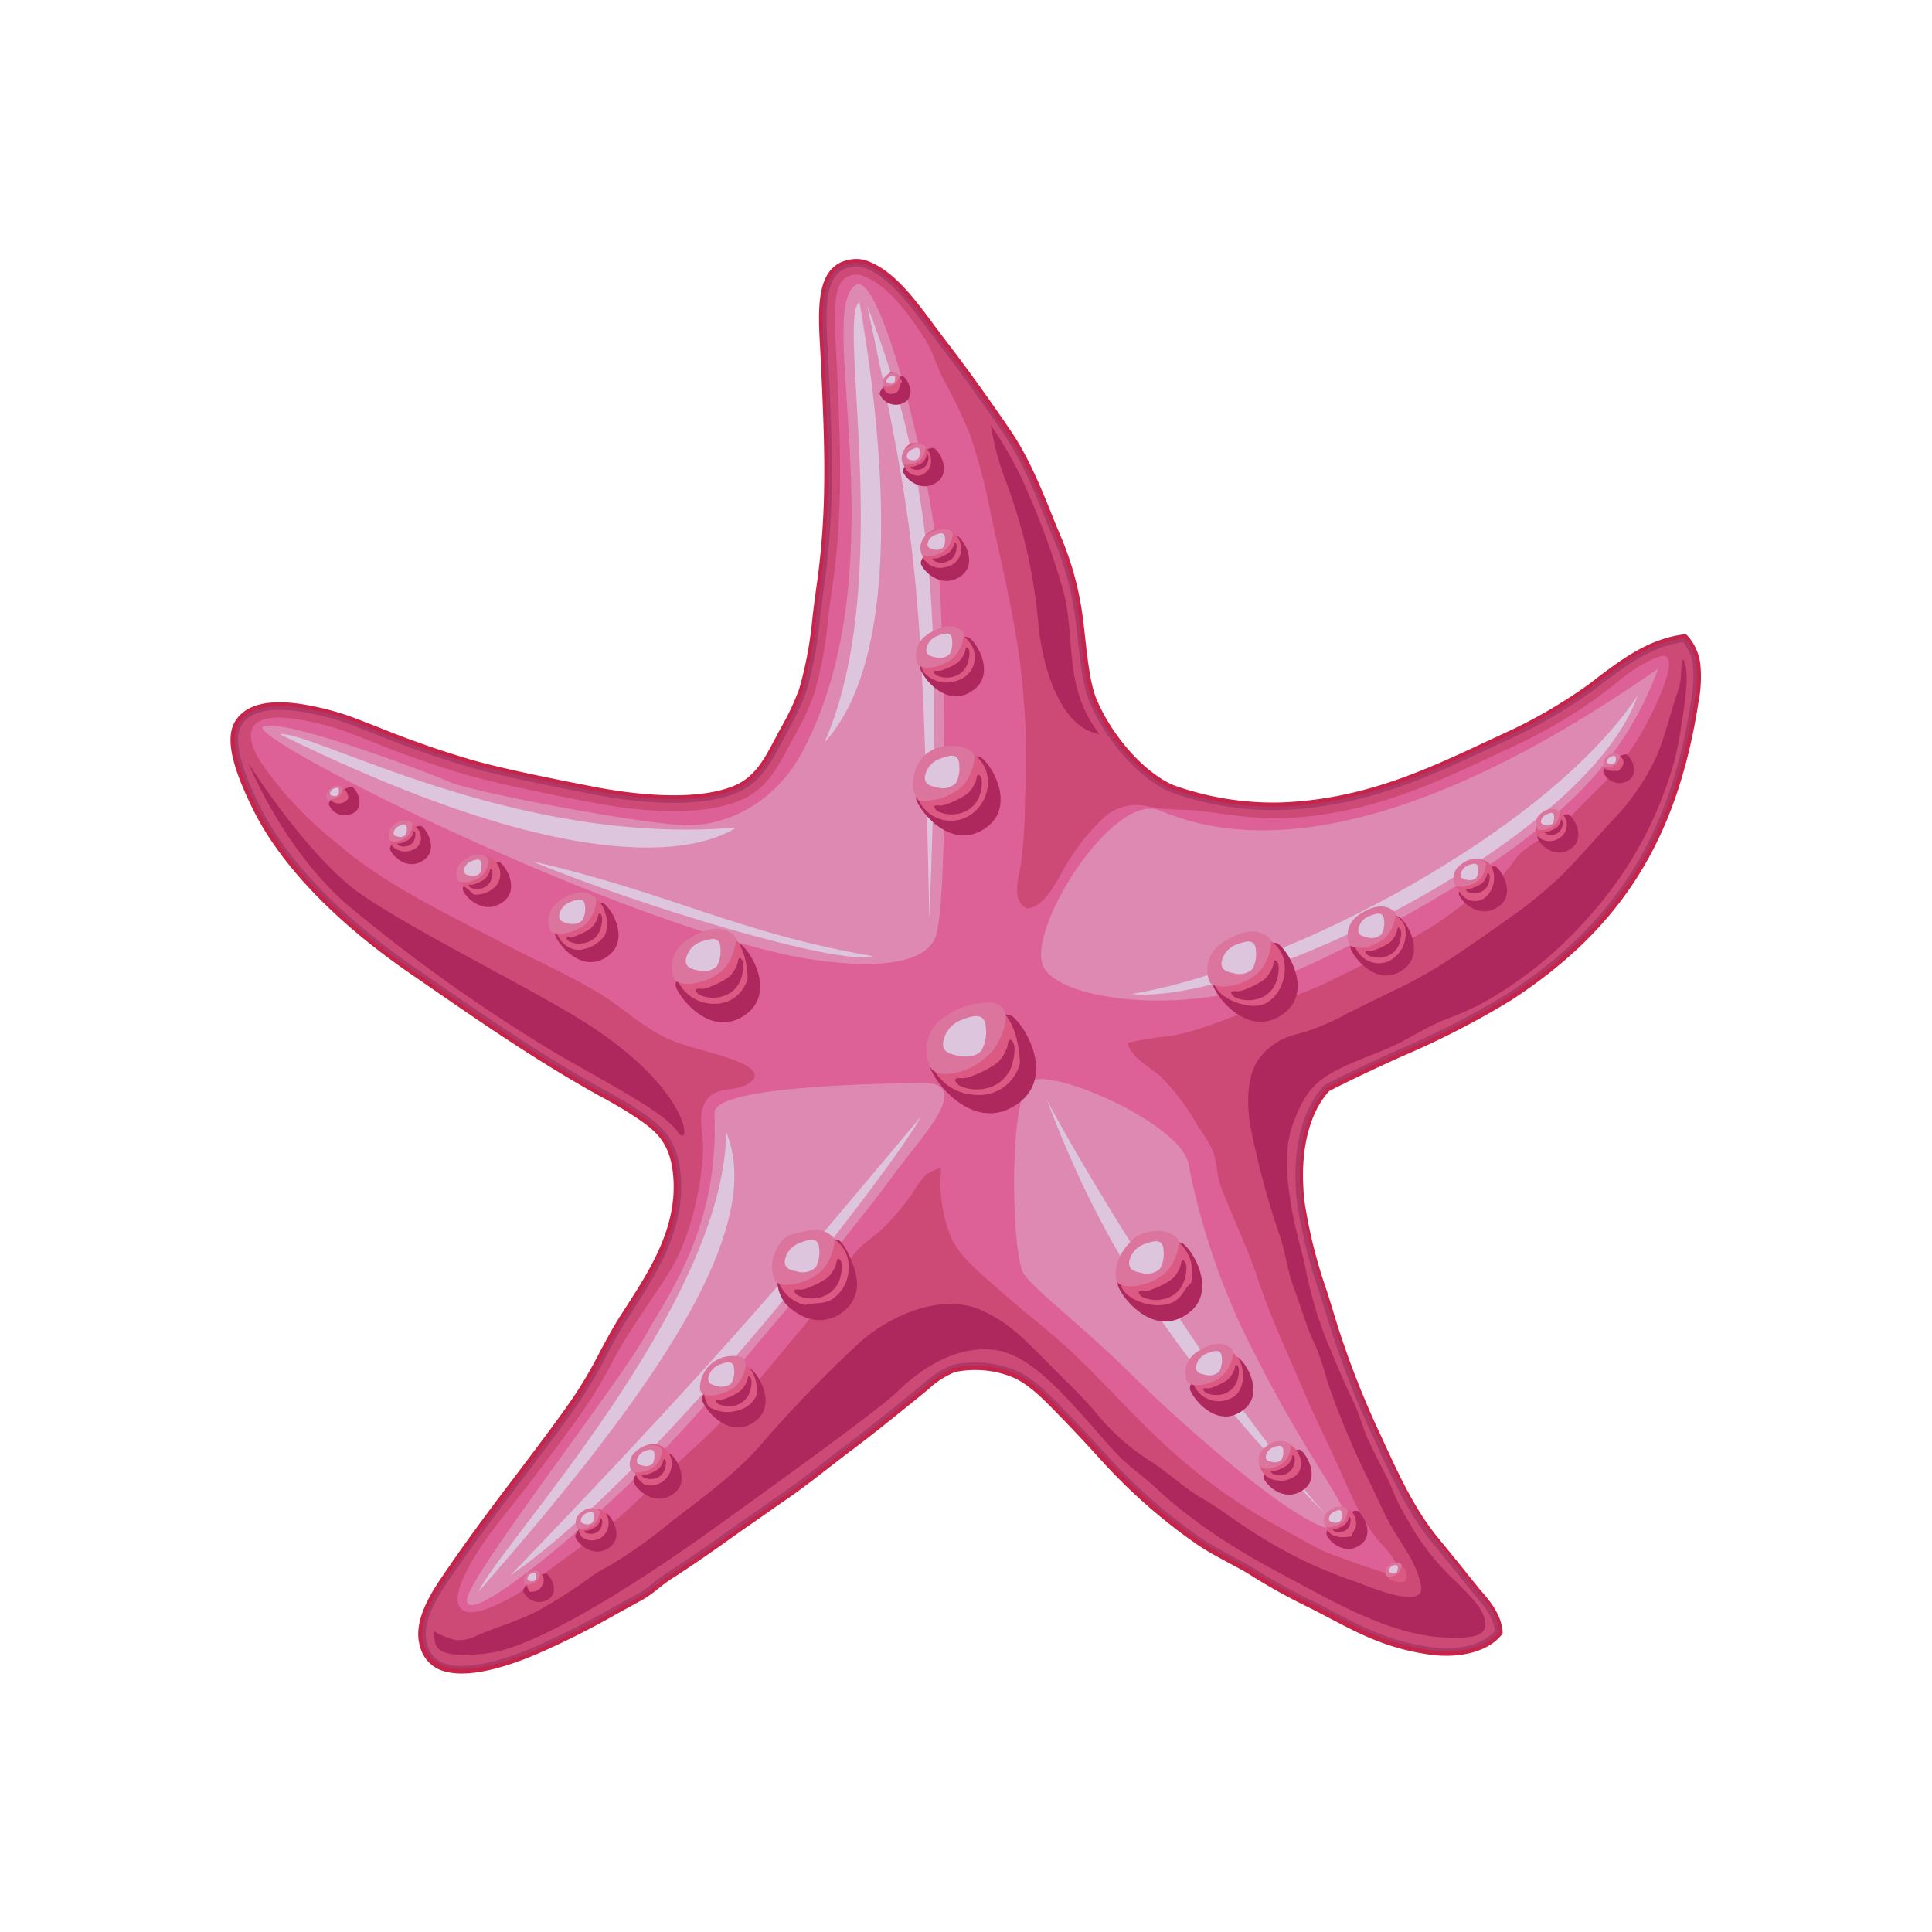 <svg id="Layer_1" data-name="Layer 1" xmlns="http://www.w3.org/2000/svg" viewBox="0 0 256 256"><defs><style>.cls-1{fill:#ea3b5c;stroke:#c6244b;stroke-miterlimit:10;}.cls-1,.cls-2,.cls-3,.cls-4,.cls-5,.cls-6,.cls-7,.cls-8{fill-rule:evenodd;}.cls-2{fill:#ff5787;}.cls-3{fill:#ff8aa9;}.cls-4{fill:#ffd4df;}.cls-5{fill:#c4103f;}.cls-6{fill:#fc4e6e;}.cls-7{fill:#fc708e;}.cls-8{fill:#5889d9;opacity:0.2;}</style></defs><path id="color_1" data-name="color 1" class="cls-1" d="M114.36,34.91h0c3.52,1.05,6.38,4.91,8.91,8.33l1.45,1.93c3.36,4.35,6.63,9,8.77,12.16,2.45,3.59,4.21,8,5.91,12.28l1,2.39a40.34,40.34,0,0,1,2.41,8.69c.19,1.18.34,2.51.49,3.93.34,3,.69,6.21,1.55,8.25,2.19,5.16,6.63,10.07,10.56,11.67a39.87,39.87,0,0,0,14.32,2.29c11-.41,19.38-4.35,27.5-8.15l2-.93A66.94,66.94,0,0,0,210.92,91l1.29-1c3.06-2.29,6.54-4.89,10.93-5.44h.08l.06.06a6.42,6.42,0,0,1,1.54,3.58,17.31,17.31,0,0,1-.27,4.87c-2.81,18-10.14,29.61-24.51,39a111.08,111.08,0,0,1-14.62,7.51c-3.2,1.45-6.52,3-9.58,4.57-2.69,2.84-4,7.74-3.62,13.47,0,.66.11,1.32.19,2a66,66,0,0,0,2.93,11.59c.4,1.28.82,2.61,1.21,3.93a119.12,119.12,0,0,0,6,15.37c2.29,5,4.44,9.68,7.48,13.41,1.52,1.86,3.1,3.79,4.57,5.65.33.41.68.82,1,1.24,1.35,1.54,2.74,3.14,3,5.28a.22.22,0,0,0,0,.08v.07l0,.05c-2,2.47-6.06,2.88-9,2.47-5.58-.77-9.27-2.72-13.18-4.78-.93-.48-1.89-1-2.89-1.49a80.49,80.49,0,0,1-7.25-4c-1-.67-2.19-1.28-3.29-1.87-1.33-.72-2.71-1.46-4-2.32a73.23,73.23,0,0,1-12.48-10.9c-1.61-1.78-3.72-4.07-5.75-6.14l-.29-.3c-2-2.06-3.93-4-6.09-4.92a13.71,13.71,0,0,0-8-.71,12.2,12.2,0,0,0-3.72,2.4l-.2.17c-4.47,3.65-8,6.47-10.9,8.61l-2.58,2c-1.56,1.2-3.17,2.46-4.87,3.63-2,1.37-3.9,2.74-5.75,4-3.28,2.34-6.37,4.55-9.83,6.76-.56.37-1.09.79-1.6,1.19a15.08,15.08,0,0,1-2.21,1.55l-3.09,1.69a112.32,112.32,0,0,1-10.13,5.14c-3.43,1.52-9.72,3.83-13.19,2.25A4.05,4.05,0,0,1,56.13,218c-.85-2.76,1-6.07,2.76-8.65,3.3-4.9,6.8-9.55,10.19-14,2.55-3.39,5-6.6,7.23-9.82a58.5,58.5,0,0,0,3.61-6.15c.88-1.65,1.79-3.35,2.8-4.91l.58-.9c3.39-5.27,7.24-11.23,6.33-18.46-.57-4.43-2.82-5.94-5.43-7.69L84,147.3c-1.08-.73-2.23-1.35-3.33-2l-1-.53c-8.08-4.48-15.59-9.66-22.84-14.67l-2.15-1.48c-7-4.81-16.24-12.49-20.77-21.72-1.72-3.52-3.85-8.49-2.36-11,1.2-2.06,4-2.77,8.38-2.1A36.08,36.08,0,0,1,47.82,96l2.07.8a128.27,128.27,0,0,0,12.84,4.47c3.57,1,9.45,2.23,16.13,3.52,4.59.88,13.08,2,18.46-.15,3-1.21,4.28-3.62,5.76-6.4l.29-.56.45-.84a34.14,34.14,0,0,0,2.57-5.45,52.12,52.12,0,0,0,1.77-9.57c.15-1.24.31-2.53.49-3.82,1.43-9.8,1.2-17.8.63-29.82l-.09-1.77c-.3-5.12-.6-10.41,3-11.4A4.23,4.23,0,0,1,114.36,34.91Z"/><path id="color_2" data-name="color 2" class="cls-2" d="M88.33,169.12c3-4.55,4.53-11.15,4.83-16.52.1-1.73-.58-4.1-.07-5.73,1.13-3.58,4.54-1.7,6.58-3.68,1.66-1.6-3.18-3-4-3.27-3.09-1-6-1.46-8.85-3.16-2.46-1.45-4.66-3.42-7.12-4.95-4.24-2.63-8.85-4.6-13.26-6.93-7.73-4.08-15.56-7.66-22.23-13.5A49.79,49.79,0,0,1,36.79,104c-1.32-1.76-3.32-4-3.53-6.26C33,94.46,37.54,95,39.74,95.37a34.42,34.42,0,0,1,7.51,2.12l2.07.8a130.41,130.41,0,0,0,13,4.52c3.61,1,9.53,2.26,16.24,3.54,4.76.92,13.6,2.1,19.36-.23,3.54-1.43,5-4.2,6.56-7.13l.3-.55.44-.83a36.29,36.29,0,0,0,2.68-5.72A53,53,0,0,0,109.73,82c.15-1.23.31-2.5.5-3.78,1.45-9.94,1.21-18,.64-30.13l-.1-1.78c-.3-5.35-.35-9.18,1.85-9.78a2.73,2.73,0,0,1,1.29-.11c3.63,1,6.66,5.47,8.6,8.43,1.08,1.64,1.58,3.64,2.5,5.41a66.42,66.42,0,0,1,3.51,7.32A74.33,74.33,0,0,1,131.26,68c1.35,6.17,2.8,12.33,3.74,18.59a103.17,103.17,0,0,1,.81,19.56,65.58,65.58,0,0,1-.56,8.53c-.29,1.63-1.25,4.7.79,5.67a.37.37,0,0,0,.21,0c2.07-.17,3.66-3.41,4.6-5a28.66,28.66,0,0,1,5.24-6.85,6.54,6.54,0,0,1,6.27-1.6c2.16.47,4.31.3,6.52.54,3.62.41,7.21,1.11,10.87,1,11.3-.43,19.85-4.43,28.12-8.3l2-.93a67.78,67.78,0,0,0,12-6.94l1.3-1c1.22-.91,2.35-1.94,3.64-2.75.58-.37,3.16-1.86,3.83-1.59,1.79.7-1.7,7.48-2.2,8.47a36.26,36.26,0,0,1-7.45,9.87c-1.49,1.44-2.88,3.09-4.5,4.38-2,1.58-4.48,2.35-5.93,4.5a15.29,15.29,0,0,1-5.3,4.76c-2.1,1.33-3.84,2.91-6,4.17-4.7,2.76-9.3,5.14-14.24,7.48a63.69,63.69,0,0,1-8.08,2.9c-3.94,1.25-7.58,3.05-11.71,3.78a49.56,49.56,0,0,0-5.77.93c.21,1.82,3,3.29,4.27,4.42a29.1,29.1,0,0,1,5,6.64,19.58,19.58,0,0,1,2,3.32c.53,1.53.5,3.24,1.09,4.8,1.55,4.07,3.5,8,4.88,12.19,1.69,5.12,4,9.95,6.09,14.88,1.42,3.35,3.06,6.59,4.56,9.9s2.81,6.68,5.06,9.5c1.14,1.43,2.95,2.88,2.85,4.91,0,.51-9.64-3-10.38-3.43-1.82-1-3.65-2-5.47-3a73.25,73.25,0,0,1-13.15-9.15c-4.8-4.11-8.89-8.84-13.43-13.23-3.31-3.21-7.06-6-10.44-9-2.06-1.86-5.14-4.25-6.3-6.81A18.87,18.87,0,0,1,124.7,155c.06-.58-1.87.56-1.94.61a11.66,11.66,0,0,0-1.83,2.46,33.74,33.74,0,0,1-4.08,4.83c-1.44,1.32-3,2.08-4.08,3.87a68,68,0,0,1-6.74,9.52c-4.36,5.17-8.78,10.84-13.82,15.35-3.2,2.87-6.27,5.89-9.46,8.78-3.83,3.47-8.34,6.13-12.23,9.42-1.37,1.16-7,4.58-9,3.63s-.08-4.57.61-5.85c2.21-4.15,5.4-7.59,8.21-11.33,2.56-3.4,5-6.61,7.26-9.85a60,60,0,0,0,3.72-6.32C83.37,176.28,86,172.76,88.33,169.12Z"/><g id="light_1" data-name="light 1"><path class="cls-3" d="M113.28,37.83c-5.26,3.88,5.94,37.33-6.92,61.72-3.72,7-10.1,9.79-15.22,9.81S62.73,105,59.67,103.65,37.27,95,34.87,96.29s42.47,24,68.54,30.05c5.24,1.22,19,3.31,20.65-2.5s1.21-41.46,0-51.87S116.61,35.38,113.28,37.83Z"/><path class="cls-3" d="M219.71,88.6c-40.59,28.3-59.83,21.33-66.08,18.78s-18.19,16.59-15.22,21,18.51,5.77,28.92,2,26.35-12.85,33.79-18.45S215.7,99.68,219.71,88.6Z"/><path class="cls-3" d="M122,143.48c-8.62.15-27.48.66-27.33,4,.65,15-5.91,23.72-9.16,29.52-3.77,6.73-23.68,32.09-23.64,35.06,0,4.15,20.32-13.24,29.73-23.85s22.6-26.73,26.44-32.06S129.43,143.34,122,143.48Z"/><path class="cls-3" d="M136.65,143.23c3.09-1.68,19.95,5.75,20.85,11.08A93,93,0,0,0,164.57,176c9,18.58,14.65,23.6,13.6,26-1.9,4.3-21.07-12.76-27.93-19.56s-12.87-11.25-14.55-13.59S133.56,144.91,136.65,143.23Z"/></g><g id="light_2" data-name="light 2"><path class="cls-4" d="M113.88,40c3,17.21,6.17,46.58-4.63,58.38C118.65,77,110.82,42.31,113.88,40Z"/><path class="cls-4" d="M37.08,97.29c44.09,21.68,57.83,14,60.5,12.36C68.13,112.17,41.33,96.74,37.08,97.29Z"/><path class="cls-4" d="M96.22,150c5.79,13.82-12.43,37.62-32.8,60.89C66,205,96,173.08,96.22,150Z"/><path class="cls-4" d="M138.74,145.79c2.8,5.56,21.29,37.27,36.84,54.79C153.85,178.57,145.07,162.58,138.74,145.79Z"/><path class="cls-4" d="M217,92.16c-6.66,19.1-51.68,41.08-67.09,39.55C170.88,128.2,205.19,110,217,92.16Z"/><path class="cls-4" d="M123.14,121.71c-.91-45.5-1.75-50.83-8.23-81.21C124.26,64.59,124.65,83.74,123.14,121.71Z"/><path class="cls-4" d="M70.46,114.11c18.31,4.2,27.49,9.57,45.16,12.58C111.16,128.06,84.17,119.86,70.46,114.11Z"/><path class="cls-4" d="M67.63,208.75c19.7-13.59,50.67-53.92,54.42-60.81C105.39,167.7,98,177.14,67.63,208.75Z"/></g><g id="shadow"><path class="cls-5" d="M182.1,192.47c.57,1.14,1.17,2.28,1.71,3.36.62,1.26,1.07,2.6,1.74,3.84.41.76.86,1.51,1.28,2.28a32.91,32.91,0,0,0,6.07,7.6c2,2,3.86,3.82,3.92,5.58s-2,2-5.52,1.83-8.2-1.34-15.74-5.33c-8.24-4.38-12.52-6.55-18.39-11.07-1.32-1-2.6-2.1-3.82-3.23-1.78-1.66-3.76-3-5.45-4.78s-3.44-3.92-5.21-5.84c-2.78-3-6.74-7.36-11-7.85-4.85-.55-9.4,2.25-12.74,5.5-2.85,2.77-19.26,14.49-24.68,18.4s-22.17,15.5-29.75,16.32-6.88-1.19-7-3.1c0,.48,2.42,1.26,2.89,1.33a4.92,4.92,0,0,0,2.7-.56c2.77-1.2,5.75-2,8.41-3.44a70.2,70.2,0,0,0,7-4.53c.93-.66,1.92-1.13,2.89-1.73A56.44,56.44,0,0,0,87.24,203c4.56-3.7,9.71-7.1,13.58-11.57a171,171,0,0,1,12.82-13.29c3.89-3.61,10.57-6.73,15.9-4.74a18.88,18.88,0,0,1,5.8,3.77c1.58,1.39,3,2.92,4.51,4.42,2,2,3.91,3.81,5.69,6a29.12,29.12,0,0,0,6.72,5.9c2.49,1.57,4.6,3.67,7.16,5.13,2.38,1.35,4.52,3.12,6.88,4.55a59.42,59.42,0,0,0,13.06,6.32c1.36.42,9.66,4.2,8.92.55-.53-2.63-2-4.66-3.39-6.89s-2.32-4.6-3.45-6.84A108.66,108.66,0,0,1,175.87,183a38.91,38.91,0,0,0-1.56-4.68c-1.2-2.45-1.89-5.11-2.86-7.64-.81-2.14-1.06-4.4-1.75-6.57a111.2,111.2,0,0,1-4-14.81c-.47-2.71-.58-6.46,1-8.84a8.65,8.65,0,0,1,5.16-3.43,29.08,29.08,0,0,0,6.44-2.63c2.7-1.35,5.42-2.67,8.13-4a57.87,57.87,0,0,0,6.45-3.82c2.24-1.48,4.41-3,6.56-4.55a56.93,56.93,0,0,0,7.7-6.26c2.27-2.31,4.39-4.76,6.58-7.14a30.5,30.5,0,0,0,5.73-8.29c1.28-3,1.91-6.06,3-9.12.45-1.29.13-2.65.58-3.94,0,.08.35,1.06.37,1.2a11.15,11.15,0,0,1,.05,2.38,41.94,41.94,0,0,1-.6,4.75,46.7,46.7,0,0,1-.91,4.92,51.24,51.24,0,0,1-11.46,21,52.81,52.81,0,0,1-14.53,11.65,44,44,0,0,1-4.41,1.89c-2.53,1-4.77,2.55-7.25,3.66-2.67,1.2-5.51,2.06-8.05,3.56-2.77,1.63-3.81,3.69-4.91,6.62-1.35,3.6-.73,8.12-.08,11.78.49,2.78,1.42,5.48,1.92,8.29a54.45,54.45,0,0,0,3.54,10.83c.79,1.92,1.63,3.87,2.54,5.73.84,1.7,1.27,3.56,2.06,5.28C181.55,191.35,181.82,191.91,182.1,192.47Z"/><path class="cls-5" d="M32.94,101.18s4.71,11.72,13.51,19.07a218.81,218.81,0,0,0,27.3,19.36C81,143.8,88,147.37,89.82,150s2.13-5.87-13.66-15.36c-7.59-4.56-20.8-11.08-28-15.92S32.94,101.18,32.94,101.18Z"/><path class="cls-5" d="M145.68,97.28c-4.81-6.27-3.11-12.4-4.75-18.84a97.93,97.93,0,0,0-4.52-12.7,49.43,49.43,0,0,0-5.14-9.42,38.58,38.58,0,0,0,2,7.42,70.66,70.66,0,0,1,4.36,19.48C138.15,87.69,140.15,96.32,145.68,97.28Z"/><path class="cls-5" d="M170.12,134.29c-4.28,3.2-8.4-1.39-9.31-3.51s7.07-6.85,8.6-5.68S173.86,131.49,170.12,134.29Z"/><path class="cls-5" d="M130.76,109.6c-4.28,3.2-8.4-1.39-9.31-3.51s7.06-6.86,8.6-5.69S134.5,106.8,130.76,109.6Z"/><path class="cls-5" d="M157.48,174c-4.28,3.2-8.4-1.39-9.31-3.52s7.07-6.85,8.6-5.68S161.22,171.22,157.48,174Z"/><path class="cls-5" d="M111.68,173.84a5,5,0,0,1-5.43.51,8,8,0,0,1-2.11-1.55,5,5,0,0,1-1.11-2.59c-.13-.58-.38-1.2,0-1.7a5.57,5.57,0,0,1,1-1,14.91,14.91,0,0,1,2.56-1.76,9.85,9.85,0,0,1,2.8-1.28c.41-.08.79-.09,1.2-.18a.84.84,0,0,1,.91.36,9.24,9.24,0,0,1,1.38,2.57,8,8,0,0,1,.63,2.24A4.55,4.55,0,0,1,111.68,173.84Z"/><path class="cls-5" d="M98.9,134.36c-4.28,3.2-8.4-1.39-9.31-3.51s7.07-6.86,8.6-5.69S102.64,131.56,98.9,134.36Z"/><path class="cls-5" d="M186,128.42c-3.21,2.4-6.3-1-7-2.64s5.3-5.14,6.45-4.26S188.79,126.32,186,128.42Z"/><path class="cls-5" d="M129,91.43c-3.21,2.4-6.3-1-7-2.64s5.3-5.13,6.46-4.26S131.84,89.33,129,91.43Z"/><path class="cls-5" d="M80.6,126.65c-3.21,2.4-6.3-1-7-2.63s5.3-5.14,6.45-4.27S83.4,124.55,80.6,126.65Z"/><path class="cls-5" d="M100.08,188.32c-3.21,2.4-6.29-1-7-2.63s5.3-5.14,6.45-4.26S102.89,186.22,100.08,188.32Z"/><path class="cls-5" d="M164.72,186.86c-3.21,2.41-6.3-1-7-2.63s5.3-5.14,6.45-4.26S167.52,184.77,164.72,186.86Z"/><path class="cls-5" d="M198.66,120.06c-2.41,1.8-4.82-.29-5.33-1.48s4.07-4.35,4.94-3.69S200.76,118.49,198.66,120.06Z"/><path class="cls-5" d="M127.39,76.28c-2.41,1.8-4.82-.29-5.34-1.49s4.07-4.34,4.94-3.68S129.49,74.71,127.39,76.28Z"/><path class="cls-5" d="M66.69,119.48c-2.4,1.81-4.81-.28-5.33-1.48s4.07-4.35,4.94-3.69S68.8,117.91,66.69,119.48Z"/><path class="cls-5" d="M172.78,197.35c-2.41,1.8-4.82-.29-5.33-1.48s4.07-4.35,4.93-3.69S174.88,195.78,172.78,197.35Z"/><path class="cls-5" d="M89.3,197.88c-2.41,1.8-4.82-.29-5.34-1.48s4.07-4.35,4.94-3.69S91.4,196.31,89.3,197.88Z"/><path class="cls-5" d="M80.81,205c-2,1.53-4.1-.24-4.54-1.26s3.46-3.69,4.2-3.13S82.59,203.67,80.81,205Z"/><path class="cls-5" d="M180.32,204.65c-2,1.53-4.1-.24-4.53-1.26s3.46-3.69,4.19-3.13S182.11,203.32,180.32,204.65Z"/><path class="cls-5" d="M208.27,112.37c-2.05,1.53-4.1-.24-4.54-1.26s3.46-3.69,4.2-3.13S210.05,111,208.27,112.37Z"/><path class="cls-5" d="M124.21,63.84c-2,1.53-4.09-.25-4.53-1.26s3.46-3.7,4.19-3.14S126,62.5,124.21,63.84Z"/><path class="cls-5" d="M56.24,113.9c-2,1.54-4.09-.24-4.53-1.26s3.46-3.69,4.2-3.13S58,112.57,56.24,113.9Z"/><path class="cls-5" d="M120,53.23a2.3,2.3,0,0,1-3.4-.95c-.33-.76,2.6-2.77,3.15-2.35S121.32,52.22,120,53.23Z"/><path class="cls-5" d="M47,107.63a2.3,2.3,0,0,1-3.4-.95c-.33-.76,2.59-2.77,3.15-2.35S48.31,106.62,47,107.63Z"/><path class="cls-5" d="M215.87,103.37a2.31,2.31,0,0,1-3.4-1c-.33-.76,2.6-2.77,3.15-2.35S217.21,102.36,215.87,103.37Z"/><path class="cls-5" d="M72.74,211.86a2.29,2.29,0,0,1-3.39-.94c-.33-.76,2.59-2.77,3.14-2.35S74.09,210.86,72.74,211.86Z"/><path class="cls-5" d="M135,146.14c-5.35,4-10.49-1.74-11.64-4.39s8.84-8.56,10.76-7.1S139.68,142.65,135,146.14Z"/></g><g id="color_eyebrows_eyelids_thorns_" data-name="color (eyebrows, eyelids, thorns)"><path class="cls-6" d="M119.5,50.51l0,.09-.05.07a2,2,0,0,0-.27.64c-.1.36-.2.73-.78.83a1,1,0,0,1-1.31-.74,1.82,1.82,0,0,1,.82-2C118.26,49.26,118.88,49.25,119.5,50.51Z"/><path class="cls-6" d="M120.89,58.71a2.19,2.19,0,0,1,2.45,2,2,2,0,0,1-1.57,2.32h0a2,2,0,0,1-2.08-1.71,2.14,2.14,0,0,1,1.15-2.65h0Z"/><path class="cls-6" d="M124.29,70.11c1.67,0,2.67.65,3,2a2.44,2.44,0,0,1-1.87,3,2.56,2.56,0,0,1-3.22-1.49,2.77,2.77,0,0,1,.32-2.51A2.34,2.34,0,0,1,124.29,70.11Z"/><path class="cls-6" d="M125.06,83.15c2.59.76,3.93,1.95,4.09,3.63a3.19,3.19,0,0,1-2.21,3.36,4,4,0,0,1-4.71-1.28v0c-.8-3.26.84-4.64,2.73-5.64l.06,0Z"/><path class="cls-6" d="M129.41,100.24h0a4.59,4.59,0,0,1,1.42,4.26,5.18,5.18,0,0,1-3,3.89,4.73,4.73,0,0,1-4.46-.44,4.85,4.85,0,0,1-2.1-4.17,3.93,3.93,0,0,1,.74-2.11,7.39,7.39,0,0,0,.73-1.49l0-.06,0,0C125,98.68,127.79,98.75,129.41,100.24Z"/><path class="cls-6" d="M45.3,104.38a1.46,1.46,0,0,1,.83,1.46v0l0,0a1.55,1.55,0,0,1-1.74.54,1.6,1.6,0,0,1-1.07-1.59v-.07l.05,0A1.81,1.81,0,0,1,45.3,104.38Z"/><path class="cls-6" d="M54.5,109.21a2,2,0,0,1,1.28,1.94h0a1.62,1.62,0,0,1-1,1.42,2.51,2.51,0,0,1-2.49-.18,2.36,2.36,0,0,1-.82-2.35V110l0,0A2.7,2.7,0,0,1,54.5,109.21Z"/><path class="cls-6" d="M63.39,113.43a2.41,2.41,0,0,1,2.88,2.11h0a2.4,2.4,0,0,1-.6,1.9,3.72,3.72,0,0,1-2.87,1.1h-.07l0-.05c-.24-.25-.5-.47-.74-.68a2.61,2.61,0,0,1-1.2-1.72C60.58,114.56,62,113.58,63.39,113.43Z"/><path class="cls-6" d="M78.64,118.93h0a3.09,3.09,0,0,1,1.51,1.91,4.23,4.23,0,0,1,0,3.09,4.76,4.76,0,0,1-3.42,1.94,3.08,3.08,0,0,1-2.42-1.26,4.85,4.85,0,0,1-.81-4.14v0l0,0C74.82,119.18,77,118.2,78.64,118.93Z"/><path class="cls-6" d="M96.66,123.63h0l0,0c1.45,1.06,2.26,3,2.41,5.89v.06A4.46,4.46,0,0,1,94.42,133a5.23,5.23,0,0,1-5-4.26h0a5,5,0,0,1,1.86-4A6.3,6.3,0,0,1,96.66,123.63Z"/><path class="cls-6" d="M215,100.54c.14.23.35.85-.58,1.61l0,0H214a2.28,2.28,0,0,1-1.38-.3l0,0v-.06c-.27-1.27.41-1.68.72-1.8A1.5,1.5,0,0,1,215,100.54Z"/><path class="cls-6" d="M206.26,107.55a1.61,1.61,0,0,1,1.26,1.09h0a2.12,2.12,0,0,1-1,2.48,2.3,2.3,0,0,1-2.89-.41l0,0v0a2.28,2.28,0,0,1,.37-2.33A2.44,2.44,0,0,1,206.26,107.55Z"/><path class="cls-6" d="M197.61,114.77a3.48,3.48,0,0,1-.64,4,2.2,2.2,0,0,1-3,.07h0a2.6,2.6,0,0,1-1-2.07,3.09,3.09,0,0,1,1.08-2.52h0C196.31,113.38,197.25,114.2,197.61,114.77Z"/><path class="cls-6" d="M183.17,120.62h0a3.58,3.58,0,0,1,2.94,2,4.06,4.06,0,0,1-2.23,4.8,3.31,3.31,0,0,1-3.73-1,4,4,0,0,1-.62-4.31C179.9,121.45,180.85,120.36,183.17,120.62Z"/><path class="cls-6" d="M165.49,123.86h0a4.46,4.46,0,0,1,4.51,2.91c.84,2.75-.65,5.51-2.51,6.27s-5-.45-6-1.69a4.37,4.37,0,0,1-.71-4.72A5.06,5.06,0,0,1,165.49,123.86Z"/><path class="cls-6" d="M110.23,164h0a4.3,4.3,0,0,1,2.21,3.95,4.89,4.89,0,0,1-2.45,4.37,4.45,4.45,0,0,1-1.72.36,8,8,0,0,0-1.6.24h-.08a5.19,5.19,0,0,1-3.82-5.29,6.9,6.9,0,0,1,1.09-3.12C105.46,162.85,108.91,163.3,110.23,164Z"/><path class="cls-6" d="M98.08,180.43c1.47.59,2.28,2.12,2.24,4.21v0h0A3.37,3.37,0,0,1,98,186.81a4.62,4.62,0,0,1-4.13-.45l0,0,0,0c-1-1.9-.87-3.69.26-4.92A3.67,3.67,0,0,1,98.08,180.43Z"/><path class="cls-6" d="M87.53,191.57h0a2.66,2.66,0,0,1,1.35,3.24,2.85,2.85,0,0,1-3.37,1.95h0l0,0a3,3,0,0,1-1.21-4A2.48,2.48,0,0,1,87.53,191.57Z"/><path class="cls-6" d="M79.13,199.93a1.5,1.5,0,0,1,1.35,1h0a2.36,2.36,0,0,1-.69,2.7,2.22,2.22,0,0,1-2.74,0l0,0,0,0a2.23,2.23,0,0,1-.14-2.41A2.56,2.56,0,0,1,79.13,199.93Z"/><path class="cls-6" d="M71.65,208.44a1.34,1.34,0,0,1,.26,1.53,1.58,1.58,0,0,1-1.69.93h-.06l0-.05a2.28,2.28,0,0,1-.3-2.19v-.07l.06,0C70.86,208,71.41,208.24,71.65,208.44Z"/><path class="cls-6" d="M155.13,163.87a5.39,5.39,0,0,1,2.68,6.18v0l-.05,0a4.94,4.94,0,0,0-.84,1,3.72,3.72,0,0,1-1.59,1.55c-2.41,1-6-.33-6.69-2a6.55,6.55,0,0,1,1.05-5.9A4.28,4.28,0,0,1,155.13,163.87Z"/><path class="cls-6" d="M161.84,178.6a3.35,3.35,0,0,1,2.81,3.08c.2,1.41-.22,3.07-1.62,3.64a3.58,3.58,0,0,1-4.16-.79,4,4,0,0,1-.76-4.29C158.46,179.53,159.41,178.37,161.84,178.6Z"/><path class="cls-6" d="M170.19,191.13h0a2.82,2.82,0,0,1,2,1.8,2.37,2.37,0,0,1-.27,2.41,3.33,3.33,0,0,1-4,.35,2.42,2.42,0,0,1-.85-2.94A2.8,2.8,0,0,1,170.19,191.13Z"/><path class="cls-6" d="M178.18,199.75a2,2,0,0,1,1.46,1.67,1.75,1.75,0,0,1-.25,1.42,4,4,0,0,0-.3.65l0,.09H179c-1.7.28-2.76-.05-3.17-1a2,2,0,0,1,.23-2.2A2.17,2.17,0,0,1,178.18,199.75Z"/><path class="cls-6" d="M185.74,207.45a1.81,1.81,0,0,1,.52,2l0,.08-.08,0a2.68,2.68,0,0,1-1.9-.18l-.23-.09,0-.09a4.09,4.09,0,0,1,0-1.66v-.06l.05,0A1.44,1.44,0,0,1,185.74,207.45Z"/><path class="cls-6" d="M132.15,133.41h0l0,0c1.81,1.33,2.82,3.81,3,7.38v.06a5.55,5.55,0,0,1-5.89,4.22,6.53,6.53,0,0,1-6.24-5.32v0a6.26,6.26,0,0,1,2.33-5A7.85,7.85,0,0,1,132.15,133.41Z"/></g><g id="shadow-2" data-name="shadow"><path class="cls-5" d="M131.76,141.09a13.83,13.83,0,0,1-2.79,1.42,4.17,4.17,0,0,1-1.37.37c-.26,0-.82-.11-1,.1s.31.74.55.88a5.37,5.37,0,0,0,3.47.36,4.59,4.59,0,0,0,3.52-3.25c.2-.74.54-2.34,0-3s-.59.55-.69.82a6.06,6.06,0,0,1-1.05,1.78A3.72,3.72,0,0,1,131.76,141.09Z"/><path class="cls-5" d="M167.33,129.92a11.51,11.51,0,0,1-2.24,1.14,3.45,3.45,0,0,1-1.09.29c-.21,0-.66-.08-.83.08s.25.59.45.71a4.25,4.25,0,0,0,2.77.28,3.64,3.64,0,0,0,2.81-2.6c.17-.59.44-1.87,0-2.4s-.47.44-.55.66a5.17,5.17,0,0,1-.84,1.43A4.76,4.76,0,0,1,167.33,129.92Z"/><path class="cls-5" d="M184.08,124.93a8,8,0,0,1-1.67.86,2.69,2.69,0,0,1-.83.22c-.15,0-.49-.06-.61.06s.18.44.33.53a3.16,3.16,0,0,0,2.08.21,2.71,2.71,0,0,0,2.11-2c.12-.44.33-1.4,0-1.79s-.36.32-.42.49a3.6,3.6,0,0,1-.62,1.07A2.6,2.6,0,0,1,184.08,124.93Z"/><path class="cls-5" d="M196.32,117.07a5.45,5.45,0,0,1-1.13.57,1.88,1.88,0,0,1-.56.16c-.1,0-.33,0-.41,0s.12.3.22.36a2.17,2.17,0,0,0,1.4.15,1.87,1.87,0,0,0,1.43-1.32c.08-.3.22-1,0-1.21s-.24.22-.28.33a2.47,2.47,0,0,1-.42.72Z"/><path class="cls-5" d="M206.26,109.67a4,4,0,0,1-.85.43,1.45,1.45,0,0,1-.42.12c-.08,0-.24,0-.31,0s.1.22.17.26a1.58,1.58,0,0,0,1.05.11,1.39,1.39,0,0,0,1.07-1c.06-.22.17-.71,0-.91s-.18.17-.21.25a1.84,1.84,0,0,1-.32.54A.93.93,0,0,1,206.26,109.67Z"/><path class="cls-5" d="M128,105.3a11.51,11.51,0,0,1-2.24,1.14,3.82,3.82,0,0,1-1.1.3c-.21,0-.65-.09-.82.07s.25.59.44.71a4.28,4.28,0,0,0,2.78.28,3.64,3.64,0,0,0,2.81-2.6c.17-.59.44-1.87,0-2.39s-.48.43-.55.65a5.17,5.17,0,0,1-.84,1.43A4.76,4.76,0,0,1,128,105.3Z"/><path class="cls-5" d="M126.87,87.82a7.8,7.8,0,0,1-1.68.85,2.34,2.34,0,0,1-.82.23c-.15,0-.49-.07-.61.06s.18.44.33.52a3.17,3.17,0,0,0,2.08.22,2.74,2.74,0,0,0,2.11-2c.12-.44.33-1.4,0-1.8s-.36.33-.42.49a3.43,3.43,0,0,1-.63,1.07A2.67,2.67,0,0,1,126.87,87.82Z"/><path class="cls-5" d="M125.68,73.28a5.49,5.49,0,0,1-1.13.58A1.79,1.79,0,0,1,124,74c-.1,0-.33,0-.41,0s.12.3.22.36a2.2,2.2,0,0,0,1.41.14,1.84,1.84,0,0,0,1.42-1.32c.08-.29.22-.94,0-1.21s-.24.22-.28.33a3,3,0,0,1-.43.73A1.59,1.59,0,0,1,125.68,73.28Z"/><path class="cls-5" d="M122.23,61.29a4.24,4.24,0,0,1-.85.43,1.33,1.33,0,0,1-.42.12c-.08,0-.25,0-.31,0s.09.22.17.26a1.58,1.58,0,0,0,1.05.11,1.4,1.4,0,0,0,1.07-1c.06-.23.16-.71,0-.92s-.18.17-.21.25a1.8,1.8,0,0,1-.32.55Z"/><path class="cls-5" d="M96.38,129.59a11.51,11.51,0,0,1-2.24,1.14,3.45,3.45,0,0,1-1.1.3c-.21,0-.65-.09-.82.07s.25.59.45.71a4.32,4.32,0,0,0,2.77.29,3.67,3.67,0,0,0,2.81-2.61c.17-.59.44-1.86,0-2.39s-.47.43-.55.65a5.17,5.17,0,0,1-.84,1.43A4.76,4.76,0,0,1,96.38,129.59Z"/><path class="cls-5" d="M78.2,123.07a8.33,8.33,0,0,1-1.68.86,2.55,2.55,0,0,1-.82.22c-.16,0-.49-.07-.62.06s.19.44.34.53a3.16,3.16,0,0,0,2.08.21,2.74,2.74,0,0,0,2.11-2c.12-.44.32-1.4,0-1.8s-.36.33-.42.49a3.56,3.56,0,0,1-.63,1.08A2.62,2.62,0,0,1,78.2,123.07Z"/><path class="cls-5" d="M64.19,116.51a5.25,5.25,0,0,1-1.13.58,2.14,2.14,0,0,1-.55.15c-.11,0-.33,0-.42,0s.12.3.22.36a2.21,2.21,0,0,0,1.41.14,1.84,1.84,0,0,0,1.42-1.32c.09-.3.22-.94,0-1.21s-.24.22-.28.33a2.3,2.3,0,0,1-.43.72A1.21,1.21,0,0,1,64.19,116.51Z"/><path class="cls-5" d="M54.24,111.2a4,4,0,0,1-.85.43,1.33,1.33,0,0,1-.42.12c-.08,0-.25,0-.31,0s.09.22.17.26a1.52,1.52,0,0,0,1.05.11,1.39,1.39,0,0,0,1.07-1c.06-.23.16-.71,0-.91s-.18.16-.21.24a1.8,1.8,0,0,1-.32.55Z"/><path class="cls-5" d="M109.44,169.44a11.17,11.17,0,0,1-2.23,1.14,3.53,3.53,0,0,1-1.1.3c-.21,0-.65-.09-.82.07s.24.59.44.71a4.32,4.32,0,0,0,2.77.29,3.7,3.7,0,0,0,2.82-2.6c.16-.6.43-1.87,0-2.4s-.48.44-.56.65a4.93,4.93,0,0,1-.84,1.43A2.71,2.71,0,0,1,109.44,169.44Z"/><path class="cls-5" d="M98,184.39a8.29,8.29,0,0,1-1.68.85,2.64,2.64,0,0,1-.82.23c-.16,0-.49-.07-.62.05s.19.45.33.53a3.23,3.23,0,0,0,2.08.22,2.77,2.77,0,0,0,2.12-2c.12-.45.32-1.4,0-1.8s-.35.33-.41.49a3.86,3.86,0,0,1-.63,1.07A2.67,2.67,0,0,1,98,184.39Z"/><path class="cls-5" d="M87.17,194.7a6,6,0,0,1-1.13.58,2.21,2.21,0,0,1-.56.15c-.1,0-.33-.05-.41,0s.12.29.22.35a2.17,2.17,0,0,0,1.4.15,1.85,1.85,0,0,0,1.43-1.32c.08-.3.22-1,0-1.21s-.24.22-.28.33a2.47,2.47,0,0,1-.42.72A1.64,1.64,0,0,1,87.17,194.7Z"/><path class="cls-5" d="M79,202.28a4.44,4.44,0,0,1-.84.43,1.31,1.31,0,0,1-.42.11c-.08,0-.25,0-.31,0s.09.23.17.27a1.64,1.64,0,0,0,1.05.11,1.4,1.4,0,0,0,1.07-1c.06-.22.16-.71,0-.91s-.18.17-.21.25a1.64,1.64,0,0,1-.32.54A.93.93,0,0,1,79,202.28Z"/><path class="cls-5" d="M155.09,169.63a10.74,10.74,0,0,1-2.24,1.14,3.53,3.53,0,0,1-1.1.3c-.21,0-.65-.09-.82.08s.25.59.44.7a4.28,4.28,0,0,0,2.78.29,3.64,3.64,0,0,0,2.81-2.6c.17-.59.44-1.87,0-2.4s-.47.44-.55.65a5,5,0,0,1-.84,1.43A3.73,3.73,0,0,1,155.09,169.63Z"/><path class="cls-5" d="M162.58,182.89a8.83,8.83,0,0,1-1.68.85,2.57,2.57,0,0,1-.82.23c-.16,0-.49-.07-.62.05s.19.45.34.53a3.22,3.22,0,0,0,2.08.22,2.77,2.77,0,0,0,2.11-2c.12-.45.32-1.41,0-1.8s-.36.33-.42.49a3.63,3.63,0,0,1-.63,1.07A2.67,2.67,0,0,1,162.58,182.89Z"/><path class="cls-5" d="M170.5,194.19a5.82,5.82,0,0,1-1.14.58,2,2,0,0,1-.55.15c-.11,0-.33,0-.42,0s.13.3.23.35a2.17,2.17,0,0,0,1.4.15,1.87,1.87,0,0,0,1.43-1.32c.08-.3.22-.94,0-1.21s-.24.22-.28.33a2.47,2.47,0,0,1-.42.72A2.41,2.41,0,0,1,170.5,194.19Z"/><path class="cls-5" d="M178.17,202.05a4.24,4.24,0,0,1-.85.43,1.33,1.33,0,0,1-.42.12c-.08,0-.25,0-.31,0s.09.22.17.26a1.52,1.52,0,0,0,1.05.11,1.4,1.4,0,0,0,1.07-1c.06-.23.16-.71,0-.91s-.18.16-.21.24a1.69,1.69,0,0,1-.32.55Z"/></g><g id="light_1-2" data-name="light 1"><path class="cls-7" d="M131.59,139.14a9.12,9.12,0,0,1-4,2.75c-1.14.39-3.64.88-4.31-.5a5.14,5.14,0,0,1,.79-5.72,7.88,7.88,0,0,1,1.19-1,9.42,9.42,0,0,1,4.26-1.7c1.17-.11,2.32-.4,3.24.51C134.06,134.8,132.48,138,131.59,139.14Z"/><path class="cls-7" d="M168.44,125.13a7,7,0,0,1-1.25,3.23,5.35,5.35,0,0,1-1.48,1.28,7.43,7.43,0,0,1-2.74,1,4,4,0,0,1-2.39-.21c-.62-.49-.65-1.81-.56-2.51a4.08,4.08,0,0,1,1.14-2.34,5.46,5.46,0,0,1,1-.78c1.56-1,3.75-2,5.53-.88.39.24.76.47.79.94A2.25,2.25,0,0,1,168.44,125.13Z"/><path class="cls-7" d="M184.91,121.35a5.14,5.14,0,0,1-.93,2.41,3.78,3.78,0,0,1-1.11,1,5.46,5.46,0,0,1-2.06.76,2.87,2.87,0,0,1-1.79-.15c-.46-.37-.49-1.36-.42-1.88a3.09,3.09,0,0,1,.86-1.76,4.52,4.52,0,0,1,.72-.59c1.17-.78,2.81-1.48,4.14-.66.3.18.57.36.6.71A1.34,1.34,0,0,1,184.91,121.35Z"/><path class="cls-7" d="M196.88,114.65a3.48,3.48,0,0,1-.63,1.63,2.75,2.75,0,0,1-.75.65,3.82,3.82,0,0,1-1.39.51,2,2,0,0,1-1.21-.11c-.31-.25-.33-.91-.28-1.27a2.07,2.07,0,0,1,.58-1.18,3.09,3.09,0,0,1,.48-.4,2.67,2.67,0,0,1,2.8-.44c.2.12.38.23.4.48A.56.56,0,0,1,196.88,114.65Z"/><path class="cls-7" d="M206.68,107.85a2.61,2.61,0,0,1-.47,1.23,2.13,2.13,0,0,1-.56.48,2.69,2.69,0,0,1-1,.39c-.24,0-.72.08-.91-.08s-.25-.69-.22-1a1.57,1.57,0,0,1,.44-.89,2,2,0,0,1,.36-.3,2,2,0,0,1,2.1-.33c.15.09.29.17.3.36Z"/><path class="cls-7" d="M214.63,100.25a1.8,1.8,0,0,1-.32.83,1.51,1.51,0,0,1-.38.33,1.91,1.91,0,0,1-.7.26c-.16,0-.48,0-.61-.06s-.17-.46-.15-.64a1,1,0,0,1,.3-.6,1.16,1.16,0,0,1,.24-.2,1.35,1.35,0,0,1,1.42-.23c.1.06.19.12.2.25Z"/><path class="cls-7" d="M129.13,100.51a7,7,0,0,1-1.25,3.23A5.35,5.35,0,0,1,126.4,105a7.32,7.32,0,0,1-2.74,1c-.53.07-1.55.33-2,0a3.63,3.63,0,0,1-.72-2,7.11,7.11,0,0,1,.44-2.17,4.46,4.46,0,0,1,3.86-2.93,5,5,0,0,1,3.11.42c.4.24.76.47.8,1A2.09,2.09,0,0,1,129.13,100.51Z"/><path class="cls-7" d="M127.7,84.23a5.17,5.17,0,0,1-.93,2.42,3.93,3.93,0,0,1-1.11,1,5.46,5.46,0,0,1-2.06.76,3,3,0,0,1-1.79-.16c-.46-.37-.49-1.35-.42-1.88a3.12,3.12,0,0,1,.86-1.76A4.46,4.46,0,0,1,123,84c1.17-.78,2.81-1.49,4.14-.66.29.18.57.35.6.71A1.21,1.21,0,0,1,127.7,84.23Z"/><path class="cls-7" d="M126.24,70.86a3.44,3.44,0,0,1-.63,1.63,2.59,2.59,0,0,1-.75.65,3.45,3.45,0,0,1-1.38.51,2,2,0,0,1-1.22-.1c-.31-.25-.32-.92-.28-1.27a2.13,2.13,0,0,1,.58-1.19,3.45,3.45,0,0,1,3.28-.84c.2.12.39.24.41.48A.57.57,0,0,1,126.24,70.86Z"/><path class="cls-7" d="M122.65,59.47a2.74,2.74,0,0,1-.48,1.23,1.73,1.73,0,0,1-.56.48,2.63,2.63,0,0,1-1,.39,1.49,1.49,0,0,1-.91-.08c-.23-.19-.24-.69-.21-1a1.56,1.56,0,0,1,.43-.89,2.69,2.69,0,0,1,.37-.3,2,2,0,0,1,2.1-.33c.14.09.28.18.3.36Z"/><path class="cls-7" d="M119.13,49.83a1.8,1.8,0,0,1-.32.83,1.51,1.51,0,0,1-.38.33,2.05,2.05,0,0,1-.7.26c-.16,0-.49,0-.62-.06s-.16-.46-.14-.64a1,1,0,0,1,.29-.6,1.57,1.57,0,0,1,.25-.2,1.34,1.34,0,0,1,1.41-.23c.11.06.2.12.21.25Z"/><path class="cls-7" d="M97.49,124.8A7,7,0,0,1,96.24,128a5.35,5.35,0,0,1-1.48,1.28,7.26,7.26,0,0,1-2.74,1,4,4,0,0,1-2.39-.21c-.62-.49-.65-1.81-.56-2.5a4.08,4.08,0,0,1,1.14-2.35,6,6,0,0,1,1-.78c1.56-1,3.75-2,5.53-.88.39.24.75.47.79,1A2.09,2.09,0,0,1,97.49,124.8Z"/><path class="cls-7" d="M79,119.48a5.17,5.17,0,0,1-.93,2.42,4.07,4.07,0,0,1-1.11,1,5.46,5.46,0,0,1-2.06.76,3,3,0,0,1-1.79-.15c-.47-.37-.49-1.36-.42-1.89a3.06,3.06,0,0,1,.86-1.76,4.39,4.39,0,0,1,.71-.58c1.18-.78,2.82-1.49,4.15-.66.29.18.57.35.59.71A.61.61,0,0,1,79,119.48Z"/><path class="cls-7" d="M64.76,114.09a3.56,3.56,0,0,1-.64,1.63,2.43,2.43,0,0,1-.74.65,3.71,3.71,0,0,1-1.39.51c-.31,0-1,.11-1.21-.1s-.33-.92-.29-1.27a2.13,2.13,0,0,1,.58-1.19,3.17,3.17,0,0,1,.49-.4,2.66,2.66,0,0,1,2.79-.44c.2.12.39.24.41.48Z"/><path class="cls-7" d="M54.66,109.38a2.63,2.63,0,0,1-.48,1.23,1.73,1.73,0,0,1-.56.48,2.58,2.58,0,0,1-1,.39,1.49,1.49,0,0,1-.91-.08c-.23-.19-.24-.69-.21-1a1.51,1.51,0,0,1,.44-.89,2.6,2.6,0,0,1,.36-.3,2,2,0,0,1,2.1-.33c.15.09.29.18.3.36Z"/><path class="cls-7" d="M45.43,104.48a1.8,1.8,0,0,1-.32.83,1.3,1.3,0,0,1-.38.32,1.8,1.8,0,0,1-.7.26.93.93,0,0,1-.62,0,.84.84,0,0,1-.14-.64,1,1,0,0,1,.29-.6,1.16,1.16,0,0,1,.25-.2,1.34,1.34,0,0,1,1.41-.23c.11.06.2.12.21.24Z"/><path class="cls-7" d="M110.55,164.65a6.76,6.76,0,0,1-1.25,3.23,5.3,5.3,0,0,1-1.47,1.28,7.32,7.32,0,0,1-2.74,1c-1,.15-2.08.3-2.53-.82a4.44,4.44,0,0,1-.06-2.88c.49-1.29,1.13-2.65,2.62-2.95s3.15-1,4.64-.07c.39.24.76.47.8,1A2.09,2.09,0,0,1,110.55,164.65Z"/><path class="cls-7" d="M96.75,184.18c-1,.57-4.16,1.54-4-.44a4.31,4.31,0,0,1,5.34-3.94c1.44.44.37,2.67-.22,3.42A3.89,3.89,0,0,1,96.75,184.18Z"/><path class="cls-7" d="M87.73,192.28a3.48,3.48,0,0,1-.63,1.63,2.75,2.75,0,0,1-.75.65,3.82,3.82,0,0,1-1.39.51,2,2,0,0,1-1.21-.11c-.31-.24-.33-.91-.28-1.27a2.07,2.07,0,0,1,.58-1.18,3.09,3.09,0,0,1,.48-.4,2.67,2.67,0,0,1,2.8-.44c.2.12.38.24.4.48A.56.56,0,0,1,87.73,192.28Z"/><path class="cls-7" d="M79.46,200.46a2.74,2.74,0,0,1-.48,1.23,1.86,1.86,0,0,1-.56.48,2.79,2.79,0,0,1-1,.39,1.56,1.56,0,0,1-.91-.08c-.23-.19-.24-.69-.21-.95a1.62,1.62,0,0,1,.43-.9,2.63,2.63,0,0,1,.37-.29,2,2,0,0,1,2.1-.34c.14.1.28.18.3.36Z"/><path class="cls-7" d="M71.58,208.51a1.73,1.73,0,0,1-.32.82,1.33,1.33,0,0,1-.38.33,1.86,1.86,0,0,1-.7.26,1.08,1.08,0,0,1-.62,0c-.16-.13-.16-.46-.14-.64a1.09,1.09,0,0,1,.29-.61,2.43,2.43,0,0,1,.25-.2,1.36,1.36,0,0,1,1.41-.22c.1.06.2.12.21.24Z"/><path class="cls-7" d="M156.2,164.85a7,7,0,0,1-1.25,3.22,5.35,5.35,0,0,1-1.48,1.28,7.1,7.1,0,0,1-2.74,1,3.92,3.92,0,0,1-2.4-.2c-.76-.62-.5-1.86-.3-2.67a5.93,5.93,0,0,1,.84-1.8c1.24-2,4.34-3.41,6.53-2.05.4.24.76.47.8,1Z"/><path class="cls-7" d="M163.41,179.3a5.17,5.17,0,0,1-.93,2.42,4.25,4.25,0,0,1-1.11,1,5.64,5.64,0,0,1-2.06.76,2.94,2.94,0,0,1-1.79-.16c-.47-.37-.49-1.36-.42-1.88a3.06,3.06,0,0,1,.86-1.76,4.45,4.45,0,0,1,.71-.59c1.18-.77,2.82-1.48,4.15-.66.29.19.57.36.59.72A.6.6,0,0,1,163.41,179.3Z"/><path class="cls-7" d="M171.06,191.77a3.48,3.48,0,0,1-.63,1.63,2.59,2.59,0,0,1-.75.65,3.82,3.82,0,0,1-1.39.51,2,2,0,0,1-1.21-.11c-.31-.24-.33-.91-.28-1.26a2,2,0,0,1,.58-1.19,3.09,3.09,0,0,1,.48-.4,2.67,2.67,0,0,1,2.8-.44c.2.12.38.24.4.48Z"/><path class="cls-7" d="M178.59,200.23a2.74,2.74,0,0,1-.48,1.23,1.73,1.73,0,0,1-.56.48,2.63,2.63,0,0,1-1,.39,1.49,1.49,0,0,1-.91-.08c-.23-.19-.24-.69-.21-.95a1.51,1.51,0,0,1,.44-.89,2.12,2.12,0,0,1,.36-.3,2,2,0,0,1,2.1-.33c.15.09.28.18.3.36Z"/><path class="cls-7" d="M185.73,207.46a1.8,1.8,0,0,1-.32.83,1.33,1.33,0,0,1-.38.33,1.91,1.91,0,0,1-.7.26,1,1,0,0,1-.62-.06c-.15-.12-.16-.46-.14-.64a1,1,0,0,1,.29-.6,1.57,1.57,0,0,1,.25-.2,1.35,1.35,0,0,1,1.42-.23c.1.07.19.12.2.25Z"/></g><g id="light_2-2" data-name="light 2"><path class="cls-4" d="M125.56,100.21c.88-.21,1.45,0,1.53,1a4.26,4.26,0,0,1-.42,2.54,2.51,2.51,0,0,1-2.48.59c-.94-.19-1.74-.41-1.64-1.47a3.08,3.08,0,0,1,2.14-2.38A6,6,0,0,1,125.56,100.21Z"/><path class="cls-4" d="M125,84c.66-.15,1.09,0,1.15.76a3.2,3.2,0,0,1-.32,1.9,1.87,1.87,0,0,1-1.86.44c-.7-.14-1.31-.3-1.23-1.1a2.31,2.31,0,0,1,1.61-1.79A4.16,4.16,0,0,1,125,84Z"/><path class="cls-4" d="M124.44,70.7c.44-.1.73,0,.77.52A2.11,2.11,0,0,1,125,72.5a1.28,1.28,0,0,1-1.26.3c-.47-.1-.88-.21-.83-.75a1.56,1.56,0,0,1,1.09-1.2A4.34,4.34,0,0,1,124.44,70.7Z"/><path class="cls-4" d="M121.29,59.36c.34-.08.55,0,.59.38a1.58,1.58,0,0,1-.17,1,1,1,0,0,1-.94.23c-.36-.08-.66-.16-.62-.56a1.15,1.15,0,0,1,.81-.9A1.58,1.58,0,0,1,121.29,59.36Z"/><path class="cls-4" d="M118.21,49.75c.23,0,.37,0,.4.26a1.2,1.2,0,0,1-.11.65.65.65,0,0,1-.64.15c-.24-.05-.45-.1-.42-.38a1.11,1.11,0,0,1,.77-.68Z"/><path class="cls-4" d="M93.92,124.5c.88-.21,1.45,0,1.53,1A4.24,4.24,0,0,1,95,128a2.51,2.51,0,0,1-2.48.59c-.94-.19-1.74-.41-1.64-1.47a3.08,3.08,0,0,1,2.14-2.38A6,6,0,0,1,93.92,124.5Z"/><path class="cls-4" d="M76.35,119.25c.67-.15,1.09,0,1.16.76a3.17,3.17,0,0,1-.32,1.9,1.91,1.91,0,0,1-1.86.45c-.71-.15-1.31-.31-1.23-1.11a2.3,2.3,0,0,1,1.61-1.78A3.34,3.34,0,0,1,76.35,119.25Z"/><path class="cls-4" d="M63,113.93c.45-.1.73,0,.78.51a2.21,2.21,0,0,1-.22,1.29,1.3,1.3,0,0,1-1.26.3c-.47-.1-.88-.21-.83-.75a1.56,1.56,0,0,1,1.09-1.2A4.34,4.34,0,0,1,63,113.93Z"/><path class="cls-4" d="M53.3,109.27c.34-.08.55,0,.59.38a1.58,1.58,0,0,1-.17,1,1,1,0,0,1-.94.23c-.35-.08-.66-.16-.62-.56a1.15,1.15,0,0,1,.81-.9A1.58,1.58,0,0,1,53.3,109.27Z"/><path class="cls-4" d="M44.51,104.4c.23-.05.37,0,.4.26a1.2,1.2,0,0,1-.11.65.65.65,0,0,1-.64.15c-.24,0-.44-.1-.42-.38a.81.81,0,0,1,.55-.61Z"/><path class="cls-4" d="M107,164.35c.89-.21,1.45,0,1.54,1a4.34,4.34,0,0,1-.42,2.54,2.51,2.51,0,0,1-2.49.59c-.93-.19-1.74-.41-1.64-1.47a3.1,3.1,0,0,1,2.15-2.38A5.8,5.8,0,0,1,107,164.35Z"/><path class="cls-4" d="M96.11,180.57c.67-.16,1.09,0,1.15.75a3.21,3.21,0,0,1-.31,1.91,1.92,1.92,0,0,1-1.87.44c-.7-.14-1.3-.31-1.23-1.11a2.34,2.34,0,0,1,1.61-1.78A4.54,4.54,0,0,1,96.11,180.57Z"/><path class="cls-4" d="M85.92,192.12c.45-.1.74,0,.78.51a2.16,2.16,0,0,1-.21,1.28,1.26,1.26,0,0,1-1.26.3c-.48-.09-.88-.2-.83-.74a1.58,1.58,0,0,1,1.09-1.21A3.11,3.11,0,0,1,85.92,192.12Z"/><path class="cls-4" d="M78.1,200.35c.34-.08.55,0,.58.38a1.6,1.6,0,0,1-.16,1,1,1,0,0,1-.94.23c-.36-.08-.66-.16-.62-.57a1.17,1.17,0,0,1,.81-.9Z"/><path class="cls-4" d="M70.66,208.43c.23-.05.37,0,.4.26a1.21,1.21,0,0,1-.11.65.67.67,0,0,1-.64.15c-.24-.05-.44-.11-.42-.38a.79.79,0,0,1,.55-.61Z"/><path class="cls-4" d="M164.87,124.83c.88-.21,1.45,0,1.53,1a4.26,4.26,0,0,1-.42,2.54,2.51,2.51,0,0,1-2.48.59c-.94-.19-1.74-.41-1.64-1.48a3.07,3.07,0,0,1,2.14-2.37A6,6,0,0,1,164.87,124.83Z"/><path class="cls-4" d="M182.24,121.12c.66-.16,1.09,0,1.15.75a3.17,3.17,0,0,1-.32,1.9,1.88,1.88,0,0,1-1.86.45c-.7-.15-1.31-.31-1.23-1.11a2.31,2.31,0,0,1,1.61-1.78A4.54,4.54,0,0,1,182.24,121.12Z"/><path class="cls-4" d="M195.07,114.49c.45-.1.74,0,.78.51a2.16,2.16,0,0,1-.21,1.28,1.26,1.26,0,0,1-1.26.3c-.48-.09-.88-.2-.83-.74a1.58,1.58,0,0,1,1.08-1.21A3.31,3.31,0,0,1,195.07,114.49Z"/><path class="cls-4" d="M205.33,107.74c.33-.08.55,0,.58.38a1.65,1.65,0,0,1-.16,1,1,1,0,0,1-.94.23c-.36-.08-.67-.16-.63-.56a1.2,1.2,0,0,1,.82-.91Z"/><path class="cls-4" d="M213.71,100.17c.23,0,.38,0,.4.26a1.11,1.11,0,0,1-.11.65.62.62,0,0,1-.64.15c-.24,0-.44-.1-.42-.38a.78.78,0,0,1,.55-.6Z"/><path class="cls-4" d="M152.63,164.54c.88-.21,1.45,0,1.53,1a4.23,4.23,0,0,1-.42,2.53,2.52,2.52,0,0,1-2.48.6c-.94-.2-1.74-.41-1.64-1.48a3.08,3.08,0,0,1,2.14-2.38A6,6,0,0,1,152.63,164.54Z"/><path class="cls-4" d="M160.73,179.07c.67-.16,1.09,0,1.16.75a3.25,3.25,0,0,1-.32,1.9,1.88,1.88,0,0,1-1.86.45c-.71-.15-1.31-.31-1.23-1.11a2.31,2.31,0,0,1,1.61-1.78A4.36,4.36,0,0,1,160.73,179.07Z"/><path class="cls-4" d="M169.25,191.61c.45-.1.74,0,.78.51a2.16,2.16,0,0,1-.22,1.28,1.27,1.27,0,0,1-1.25.31c-.48-.1-.88-.21-.83-.75a1.54,1.54,0,0,1,1.08-1.2A2.23,2.23,0,0,1,169.25,191.61Z"/><path class="cls-4" d="M177.23,200.12c.34-.08.55,0,.58.38a1.51,1.51,0,0,1-.16,1,1,1,0,0,1-.94.23c-.36-.08-.66-.16-.62-.56a1.15,1.15,0,0,1,.81-.9A2.53,2.53,0,0,1,177.23,200.12Z"/><path class="cls-4" d="M184.81,207.38c.23,0,.38,0,.4.26a1.2,1.2,0,0,1-.11.65.62.62,0,0,1-.64.15c-.24-.05-.44-.1-.42-.37a.78.78,0,0,1,.55-.61Z"/><path class="cls-4" d="M128.69,134.72c1.1-.26,1.81.06,1.92,1.26a5.31,5.31,0,0,1-.53,3.17c-.67.91-2.11.95-3.1.74-1.18-.24-2.18-.51-2-1.84a3.82,3.82,0,0,1,2.68-3A6.14,6.14,0,0,1,128.69,134.72Z"/></g><path class="cls-8" d="M224.82,88.2a6.42,6.42,0,0,0-1.54-3.58l-.06-.06h-.08c-4.39.55-7.87,3.15-10.93,5.44l-1.29,1a66.94,66.94,0,0,1-11.74,6.78l-2,.93c-8.12,3.8-16.52,7.74-27.5,8.15a39.87,39.87,0,0,1-14.32-2.29c-3.93-1.6-8.37-6.51-10.56-11.67-.86-2-1.21-5.2-1.55-8.25-.15-1.42-.3-2.75-.49-3.93A40.34,40.34,0,0,0,140.36,72l-1-2.39c-1.7-4.27-3.46-8.69-5.91-12.28-2.14-3.15-5.41-7.81-8.77-12.16l-1.45-1.93c-2.53-3.42-5.39-7.28-8.91-8.33a4.23,4.23,0,0,0-2.16.11c-3.61,1-3.31,6.28-3,11.4l.09,1.77c.57,12,.8,20-.63,29.82-.18,1.29-.34,2.58-.49,3.82a52.12,52.12,0,0,1-1.77,9.57,34.14,34.14,0,0,1-2.57,5.45l-.45.84-.29.56c-1.48,2.78-2.75,5.19-5.76,6.4-5.38,2.18-13.87,1-18.46.15-6.68-1.29-12.56-2.57-16.13-3.52a128.27,128.27,0,0,1-12.84-4.47L47.82,96A36.08,36.08,0,0,0,40,93.8c-4.36-.67-7.18,0-8.38,2.1-1.49,2.56.64,7.53,2.36,11,4.53,9.23,13.8,16.91,20.77,21.72l2.14,1.48c7.26,5,14.77,10.19,22.85,14.67l1,.53c1.1.6,2.25,1.22,3.33,2l.17.11c2.61,1.75,4.86,3.26,5.42,7.69.92,7.23-2.93,13.19-6.33,18.46l-.57.9c-1,1.56-1.92,3.26-2.8,4.91a58.5,58.5,0,0,1-3.61,6.15c-2.27,3.22-4.68,6.43-7.23,9.82-3.39,4.49-6.89,9.14-10.19,14-1.73,2.58-3.61,5.89-2.76,8.65a4.05,4.05,0,0,0,2.27,2.62c3.47,1.58,9.76-.73,13.19-2.25a112.32,112.32,0,0,0,10.13-5.14l3.09-1.69A15.08,15.08,0,0,0,87,210c.51-.4,1-.82,1.6-1.19,3.46-2.21,6.55-4.42,9.83-6.76,1.85-1.31,3.76-2.68,5.75-4,1.7-1.17,3.31-2.43,4.87-3.63l2.58-2c2.87-2.14,6.43-5,10.89-8.61l.21-.17a12.2,12.2,0,0,1,3.72-2.4,13.71,13.71,0,0,1,8,.71c2.16.92,4.07,2.86,6.09,4.92l.29.3c2,2.07,4.14,4.36,5.75,6.14a73.23,73.23,0,0,0,12.48,10.9c1.27.86,2.65,1.6,4,2.32,1.1.59,2.24,1.2,3.29,1.87a80.49,80.49,0,0,0,7.25,4c1,.5,2,1,2.89,1.49,3.91,2.06,7.6,4,13.18,4.78,2.89.41,7,0,9-2.47l0-.05v-.07a.22.22,0,0,1,0-.08c-.28-2.14-1.67-3.74-3-5.28-.37-.42-.72-.83-1-1.24-1.47-1.86-3.05-3.79-4.57-5.65-3-3.73-5.19-8.43-7.48-13.41a119.12,119.12,0,0,1-6-15.37c-.38-1.32-.81-2.65-1.21-3.93a66,66,0,0,1-2.93-11.59c-.08-.65-.15-1.31-.19-2-.39-5.73.93-10.63,3.62-13.47,3.06-1.62,6.38-3.12,9.58-4.57A111.08,111.08,0,0,0,200,132c14.37-9.35,21.7-21,24.51-39A17.31,17.31,0,0,0,224.82,88.2Z"/></svg>
